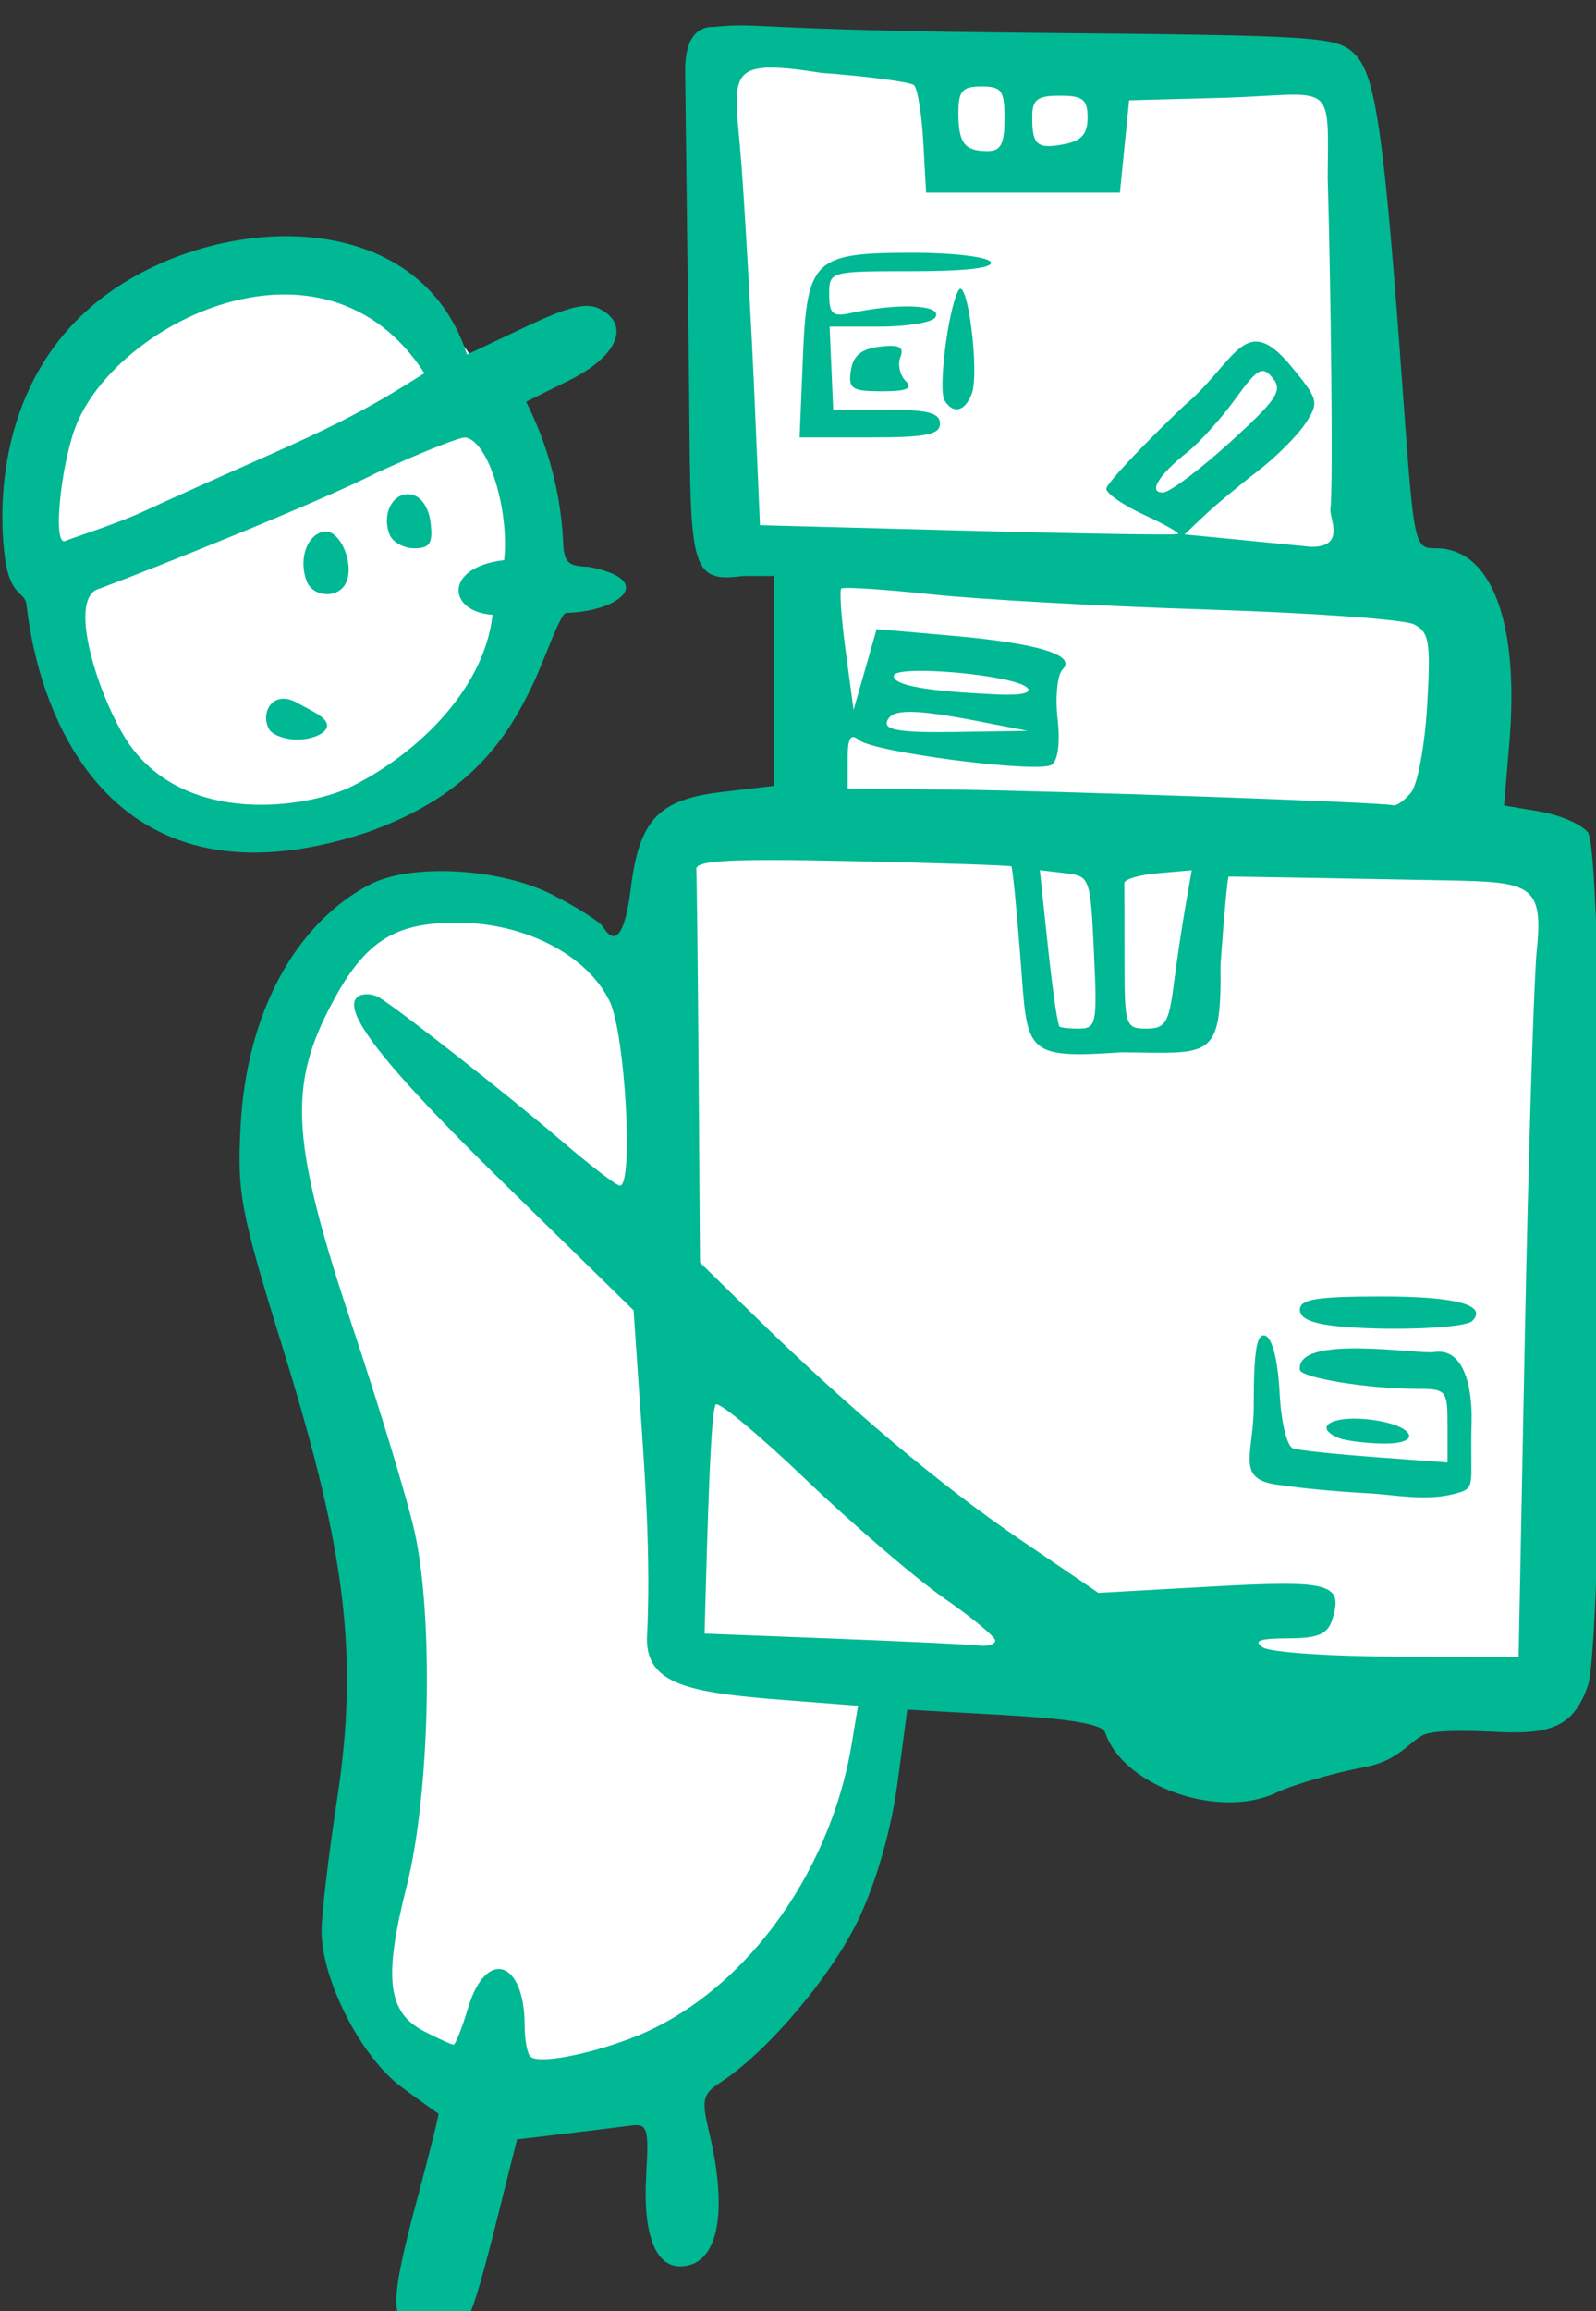 <?xml version="1.0" ?><svg height="217.409mm" viewBox="0 0 150.257 217.409" width="150.257mm" xmlns="http://www.w3.org/2000/svg">
    <rect x="0" y="0" width="150.257" height="217.409" fill="#333333" stroke="none"/>
    <path d="m 783.699,5742.102 9.369,175.621 28.203,6.141 -4.367,89.652 -47.853,6.877 -9.096,59.605 c 0,0 -35.664,-46.504 -69.598,-41.592 -33.934,4.912 -63.317,49.778 -62.135,76.551 1.183,26.773 25.113,93.491 31.391,140.897 6.277,47.405 3.458,122.894 1.184,142.789 -2.274,19.895 -3.913,61.978 50.853,67.955 54.767,5.977 92.703,-33.486 102.893,-49.615 10.189,-16.129 33.025,-101.934 33.025,-101.934 l 232.713,8.924 5.186,-297.529 -40.119,-2.211 c 0,0 9.421,-94.766 6.51,-93.701 -2.911,1.064 -34.115,-5.322 -34.115,-5.322 l -7.916,-177.666 z m -139.995,74.872 c -14.322,0.089 -43.295,1.027 -66.099,11.87 -40.575,42.902 -36.481,99.313 -16.467,147.373 20.015,48.06 72.963,44.622 102.984,30.621 30.022,-14.001 61.497,-61.242 56.221,-95.875 -9.11,-57.297 -36.017,-93.639 -76.639,-93.989 z" fill="#FFFFFF" transform="translate(-359.544,-140.76) matrix(0.265,0,0,0.265,218.966,-1375.465)"/>
    <path d="m 674.895,6548.384 c -5.615,-5.615 -4.942,-13.532 3.986,-46.887 4.345,-16.23 7.66,-29.569 7.367,-29.642 -0.292,-0.073 -6.239,-4.337 -13.212,-9.476 -14.193,-10.459 -28.294,-37.96 -28.325,-55.241 0,-5.809 2.46,-26.768 5.49,-46.574 7.735,-50.557 3.351,-87.492 -18.911,-159.299 -15.469,-49.9 -16.601,-55.814 -15.324,-80.108 2.077,-39.551 19.251,-71.612 45.815,-85.528 14.578,-7.638 46.19,-5.932 64.796,3.496 8.829,4.474 16.983,9.638 18.118,11.476 4.491,7.267 7.862,2.553 9.919,-13.873 3.031,-24.183 9.85,-31.34 32.393,-33.989 l 18.384,-2.16 v -37.255 -37.255 h -11.075 c -21.968,3.079 -17.818,-6.386 -19.399,-95.06 l -0.998,-82.568 c -0.5,-14.26 4.988,-17.444 10.17,-17.311 17.535,-1.661 10.66,1.135 113.632,2.111 102.741,0.974 107.798,1.312 114.119,7.637 7.455,7.461 10.41,28.31 17.067,120.435 3.928,54.374 4.044,54.92 11.691,54.92 19.793,0 29.701,26.198 26.109,69.044 l -1.867,22.258 12.715,2.148 c 6.994,1.181 14.644,4.473 17.002,7.314 6.235,7.511 6.211,285.542 -0.03,303.191 -4.632,13.108 -11.649,16.97 -29.627,16.309 -6.044,-0.221 -24.11,-1.354 -28.887,1.042 -4.778,2.395 -8.872,9.063 -20.363,11.262 -11.49,2.199 -25.707,6.295 -31.594,9.102 -20.458,9.756 -54.579,-2.187 -60.963,-21.336 -0.964,-2.892 -12.163,-4.816 -35.838,-6.157 l -34.436,-1.95 -3.508,26.198 c -2.179,16.272 -7.314,34.332 -13.554,47.667 -9.456,20.206 -32.452,47.508 -49.155,58.358 -6.566,4.265 -6.99,6.082 -4.177,17.863 6.976,29.209 2.978,47.543 -10.367,47.543 -8.843,0 -13.204,-11.703 -12.013,-32.235 0.985,-16.989 0.514,-18.511 -5.48,-17.717 -3.607,0.478 -14.171,1.777 -23.476,2.887 l -16.918,2.018 -6.784,27.044 c -9.932,39.63 -12.111,44.233 -20.932,44.233 -4.193,0 -9.394,-1.771 -11.557,-3.934 z m 79.412,-103.112 c 38.928,-14.615 70.906,-57.135 78.78,-104.754 l 2.221,-13.433 -26.909,-2.075 c -33.179,-2.558 -48.092,-5.529 -48.092,-21.601 1.505,-29.061 -0.73,-58.809 -2.718,-87.167 l -2.018,-29.509 -45.226,-44.264 c -43.767,-42.836 -59.449,-62.92 -52.488,-67.223 1.797,-1.11 5.112,-0.902 7.366,0.463 7.356,4.455 46.299,35.06 65.011,51.091 10.057,8.618 19.279,15.669 20.491,15.669 4.916,0 1.865,-54.154 -3.691,-65.513 -7.986,-16.33 -29.894,-27.682 -53.691,-27.823 -23.387,-0.138 -33.828,6.868 -46.154,30.974 -14.401,28.163 -12.853,48.401 8.625,112.771 9.702,29.08 19.598,61.725 21.987,72.545 6.829,30.913 5.417,93.175 -2.854,125.781 -8.257,32.553 -6.807,44.729 6.125,51.417 5.08,2.627 9.813,4.776 10.519,4.776 0.705,0 3.051,-5.902 5.212,-13.115 6.346,-21.177 20.061,-16.884 20.061,6.279 0,4.962 0.912,9.934 2.026,11.048 2.671,2.671 19.39,-0.32 35.417,-6.337 z M 1072.183,6197.389 c 1.201,-61.764 3.077,-123.632 4.169,-137.483 2.716,-24.657 -2.031,-25.218 -32.484,-25.794 -30.427,-0.575 -76.494,-1.41 -76.883,-1.321 -0.389,0.089 -1.694,14.206 -2.9,31.372 0.411,34.271 -3.501,31.202 -35.36,30.987 -34.859,2.396 -33.159,-0.143 -35.664,-32.778 -1.375,-17.905 -2.85,-32.853 -3.279,-33.218 -0.429,-0.365 -25.863,-1.208 -56.52,-1.873 -43.172,-0.936 -55.667,-0.285 -55.413,2.89 0.179,2.254 0.549,34.581 0.82,71.838 l 0.492,67.74 18.852,18.466 c 33.652,32.96 66.252,60.417 94.759,79.812 l 27.923,18.997 40.239,-2.236 c 42.463,-2.359 46.923,-1.128 42.816,11.815 -1.63,5.135 -4.998,6.539 -15.786,6.578 -10.063,0.037 -12.404,0.896 -8.796,3.228 2.705,1.748 24.25,3.201 47.877,3.229 l 42.957,0.048 2.181,-112.299 z m -55.308,54.308 c -10.82,-0.556 -24.469,-1.819 -30.329,-2.807 -17.96,-1.479 -10.657,-10.355 -10.657,-28.151 0,-19.619 1.048,-26.009 4.099,-25.003 2.477,0.817 4.49,8.776 5.086,20.113 0.577,10.954 2.624,19.259 4.919,19.957 2.161,0.658 15.364,2.039 29.341,3.069 l 25.41,1.874 v -13.073 c 0,-12.652 -0.356,-13.073 -11.018,-13.073 -17.419,0 -41.121,-3.938 -41.443,-6.762 -1.455,-12.735 42.232,-5.413 47.61,-6.285 10.528,-1.707 13.741,12.069 13.391,25.041 -0.607,22.442 1.899,23.152 -5.656,25.174 -10.517,2.883 -21.983,0.384 -30.753,-0.073 z m -10.657,-19.593 c -9.219,-3.72 -3.186,-7.913 9.662,-6.716 16.731,1.559 21.363,9.007 5.366,8.628 -6.011,-0.143 -12.773,-1.003 -15.028,-1.912 z m 1.639,-39.519 c -10.798,-0.897 -15.574,-2.747 -15.574,-6.032 0,-3.779 5.938,-4.739 29.316,-4.739 26.213,0 37.539,3.093 31.917,8.715 -2.455,2.454 -27.361,3.575 -45.659,2.056 z m -123.813,111.364 c -0.03,-1.353 -8.273,-8.176 -18.337,-15.163 -10.063,-6.987 -32.055,-25.857 -48.87,-41.932 -16.817,-16.076 -31.257,-28.064 -32.093,-26.641 -1.333,2.267 -2.332,21.238 -3.592,68.162 l -0.351,13.115 45.904,1.781 c 25.245,0.98 48.484,2.086 51.64,2.459 3.157,0.373 5.72,-0.429 5.699,-1.781 z m 35.087,-244.27 c -1.261,-26.669 -1.404,-27.065 -10.253,-28.115 l -8.976,-1.065 2.368,22.377 c 2.024,19.141 3.446,29.543 4.514,33.034 0.137,0.451 3.26,0.82 6.937,0.82 6.294,0 6.612,-1.594 5.41,-27.05 z m 28.342,11.476 c 1.103,-8.566 2.993,-21.209 4.201,-28.095 l 2.195,-12.521 -12.01,1.045 c -6.605,0.575 -11.979,2.152 -11.941,3.505 0.04,1.352 0.07,13.525 0.07,27.05 0,23.657 0.295,24.591 7.741,24.591 6.766,0 7.992,-1.959 9.746,-15.574 z m 84.307,-68.217 c 2.329,-2.805 4.903,-16.673 5.722,-30.818 1.314,-22.699 0.768,-26.088 -4.652,-28.878 -3.376,-1.738 -36.386,-4.104 -73.355,-5.258 -36.968,-1.154 -81.096,-3.581 -98.063,-5.394 -16.967,-1.813 -31.406,-2.739 -32.086,-2.058 -0.682,0.681 0.03,10.653 1.571,22.159 l 2.809,20.92 4.102,-14.338 4.1,-14.338 26.488,2.311 c 30.686,2.677 44.646,6.894 39.581,11.96 -1.861,1.861 -2.669,9.729 -1.795,17.484 0.982,8.713 0.148,14.99 -2.181,16.43 -4.903,3.03 -62.959,-4.433 -68.3,-8.78 -3.116,-2.536 -4.099,-0.881 -4.099,6.903 v 10.238 l 36.887,0.409 c 37.811,0.42 153.287,4.512 156.981,5.563 1.131,0.322 3.962,-1.71 6.29,-4.515 z m -152.615,-25.097 c -24.052,-4.689 -31.979,-4.72 -33.56,-0.13 -1.059,3.07 5.027,4.002 24.27,3.713 l 25.684,-0.386 -16.394,-3.196 z m 16.23,-12.14 c -4.781,-4.592 -47.379,-8.319 -47.379,-4.145 0,3.403 11.932,5.496 37.542,6.586 7.884,0.335 11.734,-0.62 9.837,-2.441 z M 1003.139,5902.298 c 1.035,-7.664 0.106,-80.957 -0.973,-117.533 0.281,-35.087 2.333,-29.806 -35.809,-28.479 l -34.728,0.925 -1.64,16.394 -1.639,16.394 h -34.427 -34.427 l -1.008,-18.033 c -0.555,-9.918 -2.03,-18.97 -3.279,-20.114 -1.25,-1.144 -16.129,-3.115 -33.067,-4.381 -35.784,-5.628 -30.603,0.336 -28.197,33.229 1.429,19.541 3.483,56.186 4.565,81.433 l 1.967,45.903 73.773,1.949 c 40.575,1.071 74.226,1.602 74.78,1.179 0.553,-0.423 -4.942,-3.513 -12.212,-6.867 -7.269,-3.353 -13.255,-7.485 -13.301,-9.182 -0.04,-1.696 12.398,-14.976 27.655,-29.509 18.108,-15.107 21.339,-34.176 37.999,-14 9.76,11.819 10.007,12.808 5.081,20.326 -2.847,4.346 -10.564,12.034 -17.147,17.085 -6.584,5.051 -15.083,12.134 -18.887,15.741 l -6.916,6.558 19.673,1.908 c 10.82,1.049 22.06,2.156 24.978,2.459 12.954,0.401 6.734,-10.162 7.186,-13.384 z m -187.427,-53.545 c 1.449,-35.268 3.731,-37.442 39.295,-37.442 13.976,0 26.323,1.475 27.437,3.279 1.294,2.094 -8.71,3.279 -27.676,3.279 -29.557,0 -29.703,0.039 -29.703,8.259 0,6.854 1.256,7.987 7.377,6.659 17.44,-3.783 33.108,-3.021 30.329,1.475 -1.114,1.804 -10.023,3.279 -19.795,3.279 h -17.769 l 0.642,14.754 0.642,14.755 h 18.96 c 14.667,0 18.959,1.114 18.959,4.918 0,3.941 -4.955,4.918 -24.927,4.918 h -24.928 z m 50.332,15.009 c -2.325,-3.762 1.24,-32.136 4.897,-38.971 3.142,-5.873 7.666,29.072 4.747,36.675 -2.401,6.256 -6.581,7.251 -9.644,2.296 z m -33.273,-10.646 c 0.792,-5.287 3.701,-7.683 10.266,-8.458 6.933,-0.818 8.714,0.081 7.326,3.699 -1.009,2.629 -0.179,6.435 1.844,8.458 2.719,2.719 0.518,3.678 -8.432,3.678 -10.702,0 -11.983,-0.858 -11.004,-7.377 z m 134.689,25.484 c 16.667,-15.139 18.835,-18.388 15.198,-22.772 -3.727,-4.49 -5.354,-3.581 -13.35,7.457 -5.009,6.914 -12.654,15.385 -16.991,18.824 -10.303,8.171 -14.1,14.493 -8.59,14.3 2.361,-0.083 13.041,-8.097 23.733,-17.809 z m -80.098,-114.831 c 0,-10.055 -1.015,-11.476 -8.197,-11.476 -6.815,0 -8.197,1.566 -8.197,9.29 0,10.848 2.139,13.662 10.383,13.662 4.683,0 6.011,-2.534 6.011,-11.476 z m 29.509,-0.382 c 0,-6.497 -1.659,-7.815 -9.836,-7.815 -8.119,0 -9.837,1.336 -9.837,7.65 0,9.959 1.753,11.405 11.553,9.531 5.936,-1.135 8.12,-3.655 8.12,-9.367 z m -376.952,173.019 c -0.586,-5.243 -5.969,-2.539 -7.799,-17.739 -2.947,-24.484 0.635,-68.224 38.741,-94.317 40.17,-27.505 108.616,-29.143 125.539,23.125 l 20.573,-9.729 c 15.913,-7.526 21.989,-8.972 26.825,-6.384 10.782,5.77 5.932,16.805 -11.1,25.257 l -15.314,7.6 c 7.765,15.285 12.306,32.275 13.138,49.414 0.273,8.39 2.21,8.835 9.228,9.215 23.93,4.551 11.408,15.728 -8.08,16.338 -2.117,0 -7.413,15.81 -11.705,24.972 -10.478,22.37 -25.063,40.934 -59.286,52.986 -89.518,29.442 -116.144,-39.439 -120.76,-80.737 z m 114.323,64.927 c 22.46,-10.701 48.144,-33.874 51.236,-61.49 -15.936,-0.98 -17.607,-16.888 4.113,-19.397 1.911,-17.381 -5.48,-42.512 -13.897,-43.557 -2.277,0 -16.518,5.701 -31.648,12.67 -19.419,9.946 -79.117,33.931 -98.136,40.957 -12.721,3.102 1.102,42.87 11.409,56.538 20.587,27.3 61.136,21.357 76.923,14.28 z m -28.126,-20.816 c -3.409,-5.954 1.399,-14.344 10.063,-9.369 5.353,3.074 12.319,5.721 10.064,9.369 -1.239,2.005 -5.768,3.645 -10.064,3.645 -4.295,0 -8.891,-1.6 -10.063,-3.645 z m 13.316,-52.616 c -2.954,-7.696 0.04,-16.431 6.038,-17.585 5.993,-1.154 11.485,12.515 7.572,18.847 -3.106,5.026 -11.496,4.248 -13.61,-1.262 z m 29.436,-16.585 c -2.901,-7.558 1.414,-15.364 7.821,-14.149 3.47,0.658 6.158,4.651 6.785,10.079 0.839,7.272 -0.276,8.989 -5.842,8.989 -3.782,0 -7.726,-2.213 -8.764,-4.918 z m -88.075,-7.857 c 56.314,-25.839 68.689,-29.081 100.465,-49.367 -35.718,-55.289 -110.383,-17.724 -124.141,19.568 -5.013,13.589 -8.147,42.402 -3.281,39.908 1.353,-0.693 17.941,-5.971 26.957,-10.109 z" fill="#00B894" transform="translate(-359.544,-140.76) matrix(0.265,0,0,0.265,218.966,-1375.465)"/>
</svg>